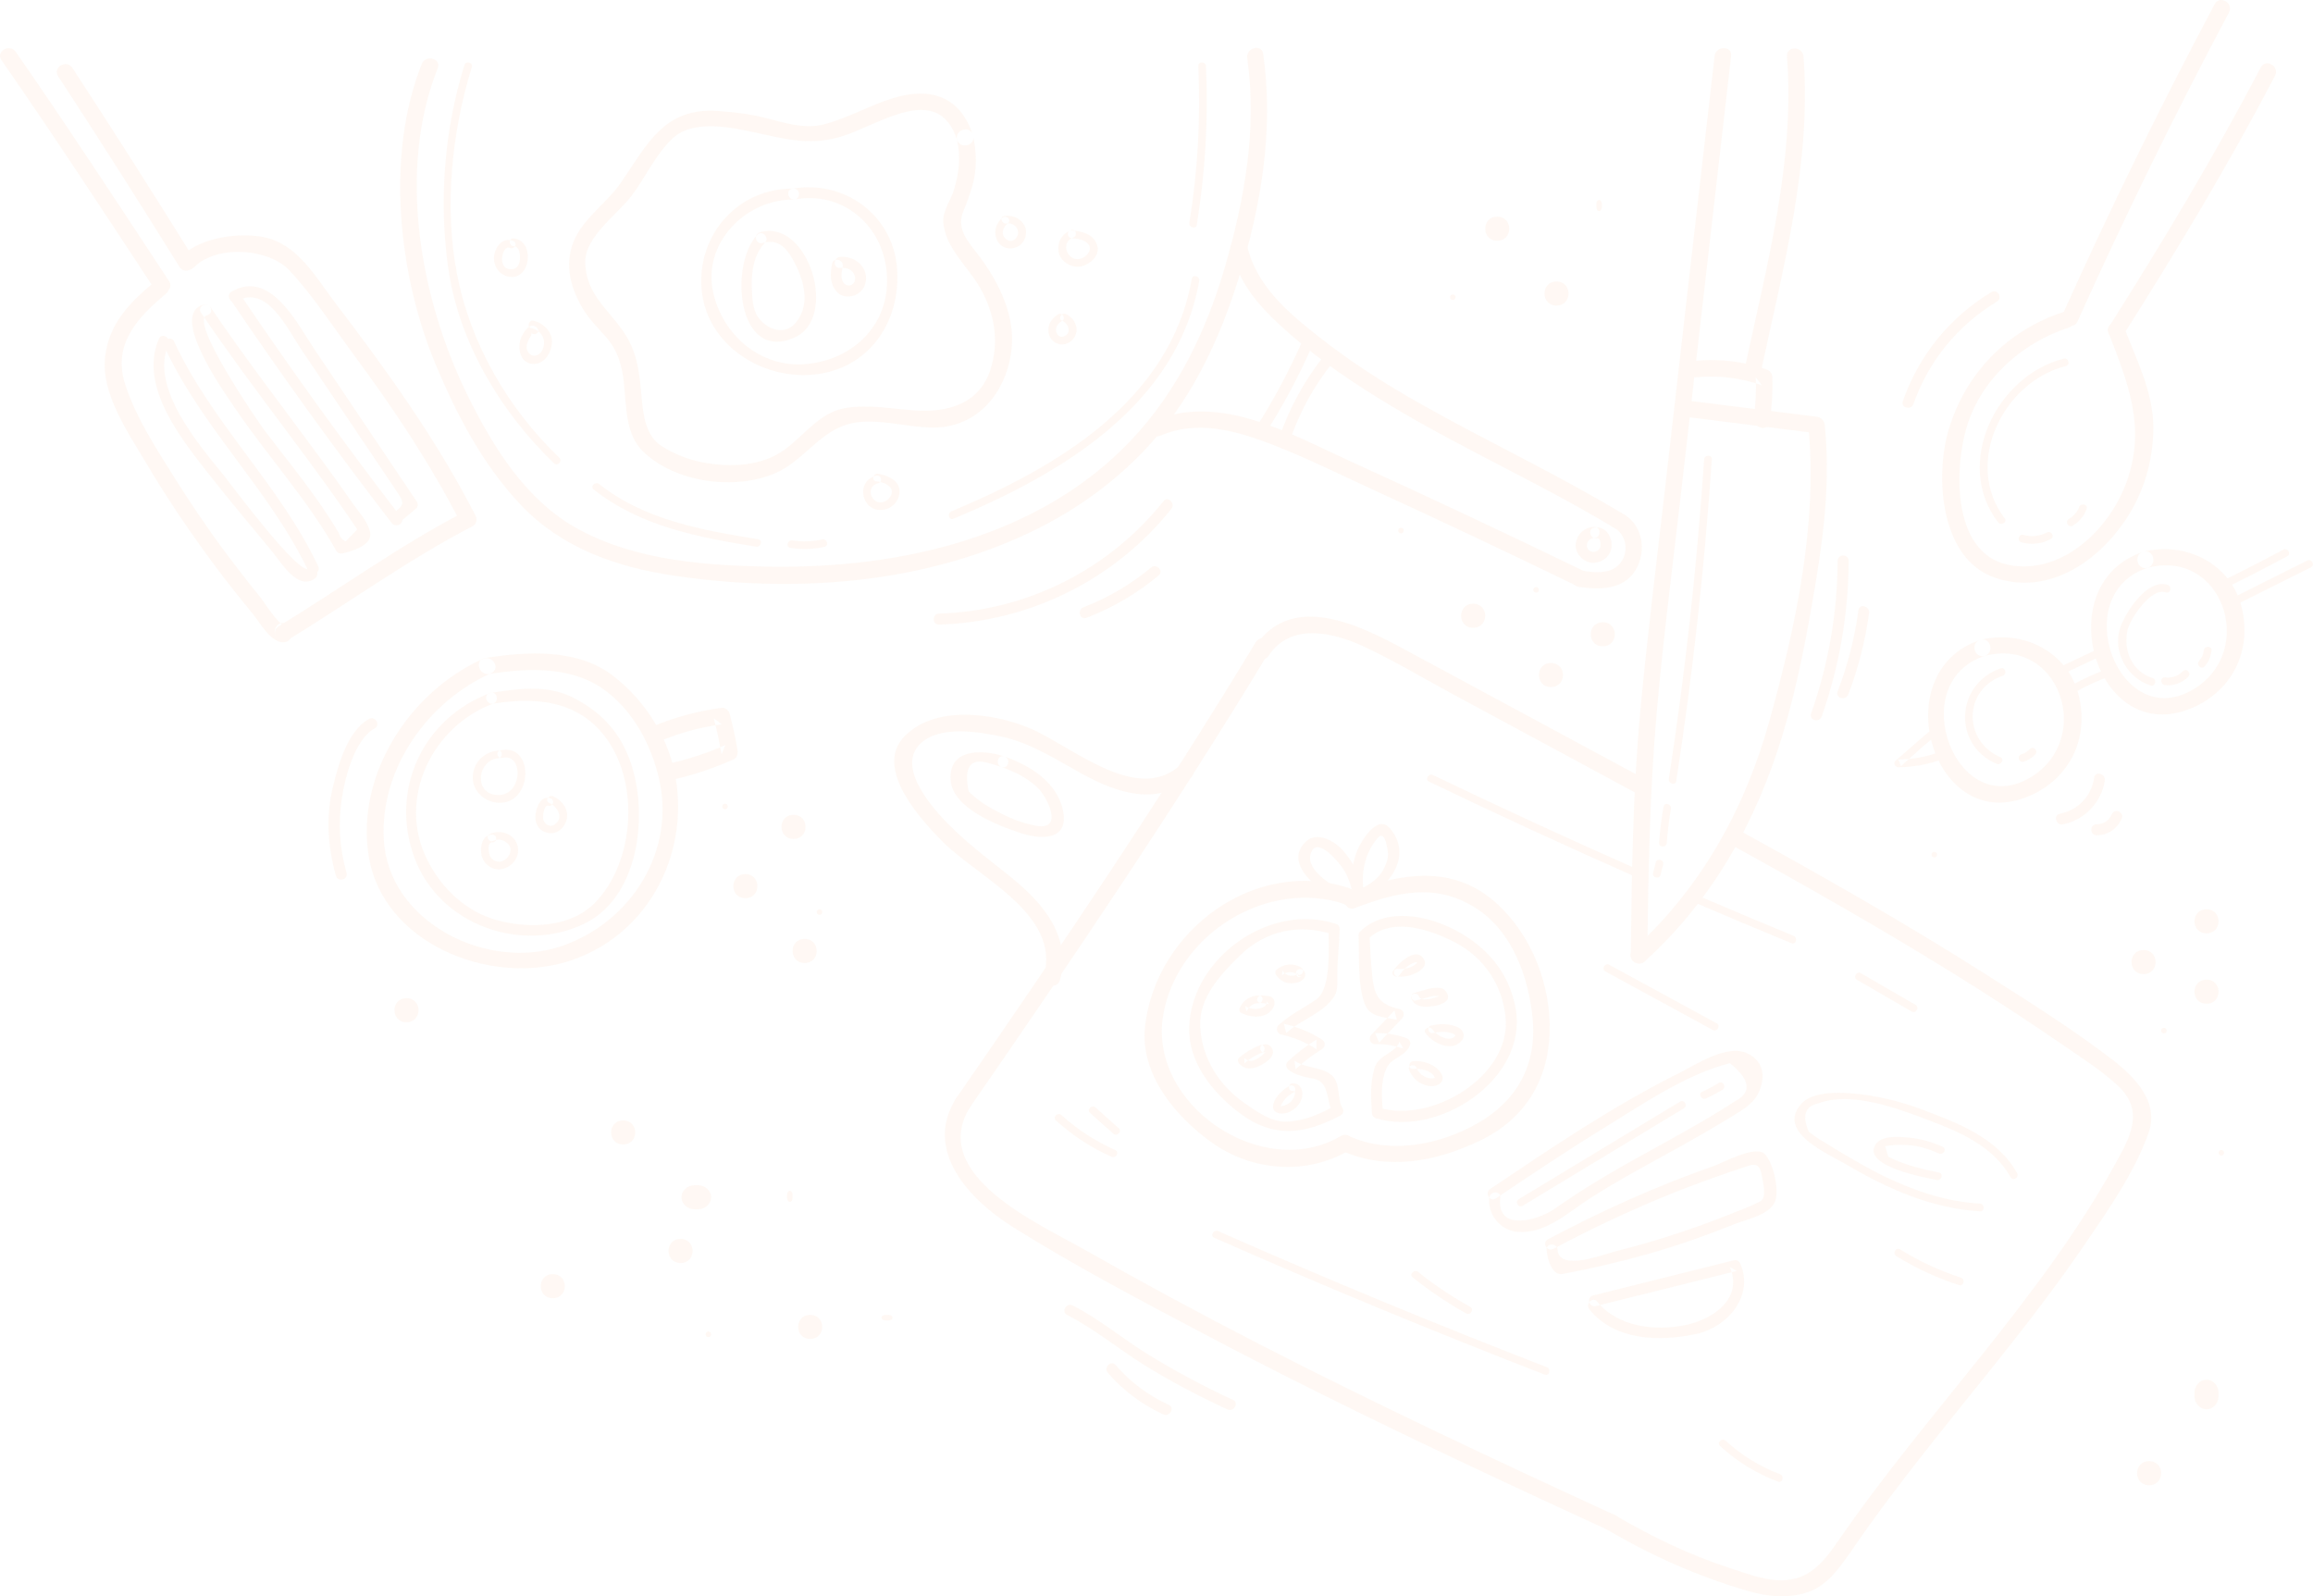 <svg xmlns="http://www.w3.org/2000/svg" width="1249" height="862" viewBox="0 0 1249 862"><g fill="#F97316" fill-rule="evenodd" opacity=".05"><path d="M837.5 371C846.167 371 846.167 358 837.5 358 828.833 358 828.833 371 837.5 371M865.5 349C874.167 349 874.167 336 865.5 336 856.833 336 856.833 349 865.5 349M795.5 339C804.167 339 804.167 326 795.5 326 786.833 326 786.833 339 795.5 339M1157.5 526C1166.167 526 1166.167 513 1157.5 513 1148.833 513 1148.833 526 1157.5 526M1191.5 504C1200.167 504 1200.167 491 1191.5 491 1182.833 491 1182.833 504 1191.5 504M1191.5 542C1200.167 542 1200.167 529 1191.5 529 1182.833 529 1182.833 542 1191.5 542M367.5 682C376.167 682 376.167 669 367.5 669 358.833 669 358.833 682 367.5 682M336.5 618C345.167 618 345.167 605 336.5 605 327.833 605 327.833 618 336.5 618M298.5 701C307.167 701 307.167 688 298.5 688 289.833 688 289.833 701 298.5 701M437.5 723C446.167 723 446.167 710 437.5 710 428.833 710 428.833 723 437.5 723M376.942 640 375.058 640C371.213 640 368 642.956 368 646.5 368 650.044 371.213 653 375.058 653L376.942 653C380.79 653 384 650.044 384 646.5 384 642.956 380.79 640 376.942 640M428.5 453C437.167 453 437.167 440 428.5 440 419.833 440 419.833 453 428.5 453M219.5 552C228.167 552 228.167 539 219.5 539 210.833 539 210.833 552 219.5 552M402.5 485C411.167 485 411.167 472 402.5 472 393.833 472 393.833 485 402.5 485M434.5 520C443.167 520 443.167 507 434.5 507 425.833 507 425.833 520 434.5 520M808.5 130C817.167 130 817.167 117 808.5 117 799.833 117 799.833 130 808.5 130M840.5 165C849.167 165 849.167 152 840.5 152 831.833 152 831.833 165 840.5 165M1160.5 802C1169.167 802 1169.167 789 1160.5 789 1151.833 789 1151.833 802 1160.5 802M1198 753.942 1198 752.058C1198 748.213 1195.044 745 1191.5 745 1187.956 745 1185 748.213 1185 752.058L1185 753.942C1185 757.79 1187.956 761 1191.5 761 1195.044 761 1198 757.79 1198 753.942M1199.5 624C1201.5 624 1201.5 621 1199.5 621 1197.5 621 1197.5 624 1199.5 624M1168.5 558C1170.5 558 1170.5 555 1168.5 555 1166.5 555 1166.5 558 1168.5 558M1044.5 463C1046.5 463 1046.5 460 1044.5 460 1042.5 460 1042.5 463 1044.5 463M479.649 710 478.351 710C475.216 710 475.216 713 478.351 713L479.649 713C482.784 713 482.784 710 479.649 710M428 646.649 428 645.351C428 642.216 425 642.216 425 645.351L425 646.649C425 649.784 428 649.784 428 646.649M382.5 722C384.5 722 384.5 719 382.5 719 380.5 719 380.5 722 382.5 722M756.5 288C758.5 288 758.5 285 756.5 285 754.5 285 754.5 288 756.5 288M829.5 320C831.5 320 831.5 317 829.5 317 827.5 317 827.5 320 829.5 320M865 111.649 865 110.351C865 107.216 862 107.216 862 110.351L862 111.649C862 114.784 865 114.784 865 111.649M784.5 162C786.5 162 786.5 159 784.5 159 782.5 159 782.5 162 784.5 162M391.5 437C393.5 437 393.5 434 391.5 434 389.5 434 389.5 437 391.5 437M442.5 494C444.5 494 444.5 491 442.5 491 440.5 491 440.5 494 442.5 494M678.027 346.862C627.193 430.943 572.149 512.313 516.272 593.105 512.988 597.853 520.732 602.308 523.982 597.608 579.859 516.818 634.903 435.448 685.737 351.367 688.723 346.427 681.001 341.945 678.027 346.862"/><path d="M516.272 593.105C498.308 621.407 523.796 648.055 546.699 662.427 580.483 683.627 616.118 702.331 651.369 720.944 722.229 758.362 794.813 792.409 867.613 825.851 872.806 828.238 877.347 820.546 872.121 818.145 807.354 788.394 742.833 758.096 679.436 725.51 647.735 709.218 616.38 692.259 585.393 674.648 561.424 661.028 500.66 634.35 523.982 597.61 527.077 592.734 519.346 588.262 516.272 593.105M933.61 455.506C974.436 477.948 1014.943 500.966 1054.556 525.493 1074.982 538.14 1095.092 551.288 1114.891 564.889 1124.578 571.544 1134.617 578.029 1143.325 585.949 1155.843 597.334 1152.583 609.226 1145.466 622.561 1104.297 699.683 1040.741 761.638 991.676 833.42 988.416 838.187 996.16 842.644 999.386 837.925 1026.115 798.821 1056.735 762.688 1086.062 725.555 1099.702 708.284 1112.932 690.699 1125.361 672.536 1138.232 653.732 1152.519 633.342 1160.213 611.766 1166.185 595.011 1152.619 581.413 1140.627 572.172 1119.57 555.951 1096.713 541.655 1074.32 527.373 1029.978 499.093 984.194 473.129 938.118 447.8 933.07 445.025 928.565 452.733 933.61 455.506M685.106 354.03C696.862 336.07 719.843 341.417 736.128 348.98 752.77 356.708 768.715 366.337 784.857 375.045 817.986 392.918 851.121 410.781 884.243 428.666 889.308 431.4 893.816 423.694 888.749 420.96 847.32 398.589 805.878 376.249 764.44 353.892 739.216 340.284 698.772 316.869 677.396 349.525 674.233 354.359 681.967 358.823 685.106 354.03M728.825 479.697C677.9 462.474 623.942 502.542 618.289 554.43 615.501 580.042 634.836 602.967 654.215 616.854 676.014 632.475 705.451 634.847 728.603 621.097 733.547 618.16 729.058 610.445 724.096 613.391 681.86 638.474 619.406 596.368 628.224 547.566 636.103 503.96 684.744 474.197 726.451 488.303 731.92 490.152 734.249 481.532 728.825 479.697"/><path d="M724.67,621.471 C749.325,632.305 775.496,627.252 799.084,615.98 C822.98,604.564 835.898,583.985 836.788,557.776 C837.667,531.995 827.097,504.81 807.878,487.553 C784.459,466.525 756.099,471.494 729.184,481.765 C723.86,483.795 726.167,492.427 731.556,490.371 C753.982,481.813 774.775,476.56 796.47,490.05 C816.648,502.594 825.547,527.823 827.623,550.317 C829.907,575.07 819.106,594.452 797.78,606.609 C777.542,618.141 751.06,623.382 729.177,613.765 C723.958,611.471 719.409,619.16 724.67,621.471"/><path d="M721.193 498.848C685.927 487.12 643.378 517.152 642.151 554.542 641.525 573.657 654.691 589.792 668.973 600.735 687.335 614.802 704.234 612.746 723.793 602.344 727.182 600.54 724.174 595.404 720.788 597.206 712.475 601.625 704.482 605.262 694.924 605.666 686.542 606.021 678.515 600.159 671.976 595.597 658.244 586.013 649.012 571.339 648.104 554.542 647.247 538.647 659.284 525.969 669.838 515.707 683.432 502.487 701.755 498.648 719.61 504.586 723.265 505.8 724.817 500.052 721.193 498.848M740.009 505.94C752.861 495.131 773.165 502.273 786.166 509.129 801.52 517.225 811.419 532.302 813.012 549.454 815.977 581.377 772.713 606.842 744.6 598.089 740.924 596.944 739.364 602.689 743.017 603.826 776.806 614.346 824.859 582.757 818.527 545.106 815.258 525.662 803.209 511.395 786 502.32 771.096 494.459 749.703 490.04 735.799 501.732 732.859 504.207 737.092 508.394 740.009 505.94"/><path d="M717.424 501.718C717.257 510.926 719.174 533.839 710.704 539.718 703.782 544.522 696.657 547.766 690.378 553.602 688.778 555.087 689.533 558.088 691.69 558.573 698.66 560.139 704.863 562.705 710.897 566.524L710.897 561.386C705.22 564.811 700.2 568.64 695.4 573.198 693.912 574.609 694.488 576.798 696.002 577.869 700.119 580.785 704.61 581.57 709.504 582.536 718.155 584.245 716.114 594.931 719.719 601.278 721.612 604.612 726.755 601.616 724.858 598.274 721.857 592.989 724.11 584.271 718.631 580.199 712.709 575.796 705.013 576.984 699.007 572.731 699.207 574.29 699.407 575.846 699.61 577.405 704.034 573.205 708.692 569.666 713.902 566.524 715.861 565.344 715.792 562.583 713.902 561.386 707.373 557.255 700.812 554.532 693.273 552.835 693.712 554.494 694.15 556.151 694.588 557.809 702.517 550.441 715.173 547.005 720.757 537.559 722.688 534.296 722.048 528.932 722.11 525.407 722.253 517.501 723.234 509.631 723.377 501.718 723.446 497.879 717.493 497.887 717.424 501.718M733.594 505.155C734.073 516.309 733.025 531.383 736.866 541.95 739.597 549.463 747.022 549.032 754.28 550.663 753.842 549.004 753.404 547.347 752.965 545.689 748.808 550.053 744.65 554.416 740.493 558.78 738.754 560.606 739.928 563.926 742.598 563.859 747.922 563.728 752.72 564.487 757.752 566.229 757.059 565.008 756.366 563.788 755.673 562.569 753.446 568.811 744.495 569.397 742.245 576.694 739.79 584.649 740.259 592.746 740.831 600.956 741.095 604.762 747.05 604.788 746.784 600.956 746.219 592.848 745.226 584.147 748.839 576.565 751.57 570.83 759.09 570.663 761.414 564.149 761.985 562.55 760.778 560.989 759.335 560.491 753.608 558.511 748.655 557.759 742.598 557.909 743.3 559.601 744 561.293 744.703 562.988 748.86 558.623 753.018 554.261 757.175 549.896 758.652 548.347 758.118 545.432 755.863 544.925 745.322 542.559 742.229 538.28 741.093 527.697 740.288 520.207 739.869 512.68 739.547 505.155 739.383 501.333 733.43 501.316 733.594 505.155M736.537 482.872C735.073 473.952 731.223 466.144 725.293 459.352 720.969 454.399 711.487 448.673 705.391 454.249 690.568 467.81 717.921 484.728 728.046 489.333 731.513 490.909 734.542 485.782 731.051 484.195 723.767 480.882 703.489 470.632 708.104 460.089 711.852 451.534 723.579 466.52 725.239 469.064 728.272 473.709 729.906 479.028 730.796 484.455 731.418 488.234 737.154 486.625 736.537 482.872"/><path d="M736.673 482.824C734.549 472.165 736.816 460.615 744.119 452.31 748.343 447.505 749.52 460.932 749.52 460.882 749.613 463.964 748.365 466.951 746.967 469.602 744.014 475.213 737.807 478.807 732.163 481.125 728.665 482.565 730.196 488.322 733.747 486.863 748.834 480.661 763.867 462.819 750.487 447.212 744.486 440.213 736.966 451.531 734.613 455.779 729.796 464.478 729.022 474.818 730.932 484.407 731.682 488.167 737.421 486.57 736.673 482.824M804.197 646.748C803.173 655.758 810.195 664.506 819.618 665.211 834.579 666.327 846.542 654.832 858.324 647.255 874.021 637.162 890.573 628.418 906.877 619.365 915.668 614.484 924.374 609.46 932.956 604.217 938.371 600.909 946.281 596.754 949.279 590.735 953.46 582.348 952.874 573.386 943.762 568.892 932.751 563.464 915.944 574.83 906.751 579.411 871.004 597.227 837.791 619.774 804.709 642.014 801.542 644.142 804.518 649.299 807.714 647.15 827.368 633.939 847.054 620.783 867.239 608.386 887.544 595.918 910.827 579.947 934.125 574.123 945.181 583.053 946.095 589.899 936.873 594.659 934.594 596.18 932.287 597.653 929.951 599.079 925.081 602.125 920.104 605 915.132 607.875 903.938 614.343 892.542 620.464 881.257 626.776 871.233 632.383 861.36 638.233 851.7 644.444 847.187 647.347 842.82 650.47 838.358 653.447 830.797 658.492 808 665.672 810.15 646.748 810.583 642.938 804.626 642.98 804.197 646.748M835.148 674.892C835.412 678.952 837.779 689.038 843.768 687.924 859.679 684.961 875.388 681.267 890.954 676.834 906.503 672.405 921.747 666.964 936.754 660.967 943.583 658.237 957.258 655.698 958.954 647.333 960.294 640.709 957.613 627.98 952.896 623.113 948.081 618.151 930.198 627.942 925.298 629.657 894.487 640.436 864.625 653.882 835.836 669.23 832.448 671.036 835.455 676.172 838.841 674.368 858.112 664.092 877.819 654.758 898.002 646.409 907.524 642.471 917.18 638.863 926.881 635.393 931.039 633.905 935.227 632.506 939.416 631.107 945.616 629.034 949.95 626.347 951.279 634.61 951.765 637.623 954.308 646.685 950.677 648.606 944.457 651.895 937.611 654.256 931.077 656.866 921.526 660.684 911.799 664.051 902.019 667.236 892.237 670.422 882.312 673.15 872.347 675.689 866.13 677.274 841.872 686.789 841.101 674.892 840.853 671.084 834.898 671.06 835.148 674.892M861.793 705.272C887.127 698.941 912.461 692.608 937.794 686.275 936.573 685.583 935.354 684.89 934.132 684.198 941.268 701.188 925.279 712.221 910.61 715.391 894.006 718.98 873.666 716.645 862.491 702.88 860.069 699.9 855.886 704.136 858.281 707.087 872.049 724.044 896.178 724.589 916.013 720.303 932.815 716.671 947.155 699.955 939.873 682.618 939.232 681.094 937.942 680.107 936.211 680.54 910.877 686.87 885.544 693.203 860.21 699.534 856.488 700.464 858.067 706.202 861.793 705.272M702.698 522.523C698.419 519.803 693.026 520.383 689.259 523.687 688.559 524.298 688.485 525.441 688.932 526.209 691.218 530.136 695.821 531.728 700.153 530.674 701.729 530.288 704.441 528.88 704.76 527.071 705.141 524.905 703.615 522.563 701.169 523.487 698.681 524.424 699.757 528.451 702.277 527.502 702.42 527.449 702.562 527.395 702.705 527.34 702.172 527.271 701.636 527.199 701.1 527.13 701.081 527.111 701.06 527.09 701.039 527.068 700.969 526.535 700.898 526 700.829 525.464 700.586 526.852 697.767 526.892 696.771 526.84 694.993 526.747 693.397 525.598 692.53 524.108 692.421 524.948 692.314 525.79 692.204 526.631 694.602 524.529 697.955 524.441 700.596 526.119 702.87 527.566 704.958 523.96 702.698 522.523M679.724 537.509C675.291 537.604 671.357 540.015 669.511 544.094 669.061 545.086 669.178 546.376 670.259 546.943 674.726 549.28 681.21 550.103 685.394 546.655 687.097 545.253 688.497 543.271 688.175 540.96 687.689 537.452 684.344 537.878 681.489 537.48 678.862 537.114 677.729 541.126 680.382 541.495 682.001 541.721 683.622 541.947 685.242 542.171 684.756 541.688 684.27 541.203 683.787 540.717 684.856 543.302 681.051 544.475 679.162 544.72 676.795 545.029 674.448 544.437 672.362 543.347 672.612 544.296 672.862 545.246 673.109 546.196 674.36 543.432 676.641 541.74 679.724 541.674 682.408 541.617 682.413 537.452 679.724 537.509M680.367 564.416C676.16 566.037 672.431 568.266 669.033 571.229 668.116 572.027 668.352 573.345 669.033 574.173 673.226 579.276 679.958 576.363 684.22 573.05 686.194 571.517 688.23 569.145 687.085 566.489 686.104 564.216 683.677 563.171 681.479 564.413 679.141 565.732 681.239 569.33 683.582 568.009 682.732 568.488 681.717 569.763 680.896 570.363 680.091 570.949 679.248 571.453 678.384 571.941 676.231 573.148 673.617 573.224 671.978 571.229L671.978 574.173C674.81 571.705 677.967 569.782 681.475 568.431 683.956 567.476 682.879 563.45 680.367 564.416M696.352 586.323C692.788 588.303 688.861 591.791 687.685 595.863 686.38 600.388 690.195 601.832 693.966 601.161 697.836 600.471 701.562 597.184 702.827 593.493 704.117 589.719 702.746 584.852 698.033 584.945 695.35 584.997 695.345 589.162 698.033 589.109 700.855 589.055 698.21 593.584 697.443 594.485 696.25 595.885 694.609 596.696 692.859 597.144 692.571 597.187 692.28 597.227 691.992 597.268 691.245 597.417 691.159 597.291 691.74 596.892 692.142 595.94 692.757 595.066 693.347 594.224 694.635 592.386 696.519 590.994 698.455 589.919 700.805 588.614 698.703 585.016 696.352 586.323M755.839 526.407C756.844 524.862 758.006 523.563 759.38 522.34 760.097 521.702 760.916 521.202 761.731 520.705 762.319 520.348 762.938 520.053 763.588 519.822 764.886 519.346 765.369 519.458 765.038 520.155 762.283 522.673 758.356 523.501 754.747 523.175 752.068 522.932 752.091 527.099 754.747 527.34 758.352 527.666 761.766 526.883 764.967 525.226 767.462 523.937 770.62 521.511 769.069 518.356 765.169 510.405 754.904 520.214 752.241 524.305 750.77 526.564 754.38 528.649 755.839 526.407M764.674 540.208C766.553 539.72 768.429 539.232 770.308 538.744 771.434 538.451 772.563 538.156 773.689 537.864 774.901 537.549 776.696 538.135 777.654 537.621 775.611 538.718 767.305 541.45 766.107 537.93 765.248 535.4 761.221 536.486 762.09 539.037 763.074 541.928 765.686 543.385 768.677 543.563 772.329 543.782 778.359 543.142 781.118 540.384 783.292 538.211 780.654 533.956 778.087 533.525 773.329 532.728 768.138 535.003 763.566 536.193 760.966 536.866 762.071 540.884 764.674 540.208M773.884 557.824C775.973 557.3 777.954 557.112 780.097 557.191 781.309 557.233 788.088 558.288 784.959 560.18 781.175 562.469 775.499 558.697 773.375 555.774 771.815 553.623 768.198 555.698 769.777 557.876 773.749 563.345 784.042 568.447 789.41 561.807 791.603 559.09 789.884 555.753 786.969 554.563 782.428 552.707 777.494 552.624 772.777 553.809 770.172 554.461 771.277 558.478 773.884 557.824M760.921 577.729C762.321 581.225 764.745 583.876 768.215 585.416 771.243 586.76 775.506 587.248 778.004 584.676 780.597 582.005 777.682 578.133 775.43 576.496 771.81 573.862 767.486 572.645 763.024 573.01 760.364 573.224 760.342 577.391 763.024 577.174 766.662 576.877 773.07 577.86 774.732 581.798 775.032 582.512 772.113 582.255 772.048 582.248 770.939 582.098 769.903 581.66 768.922 581.144 767.112 580.19 765.693 578.502 764.938 576.622 763.955 574.159 759.923 575.232 760.921 577.729"/><path d="M822.22 651.111C851.249 633.558 880.281 616.004 909.31 598.453 911.606 597.063 909.513 593.462 907.208 594.857 878.178 612.408 849.147 629.962 820.118 647.515 817.822 648.903 819.915 652.506 822.22 651.111M928.072 584.792C925.2 586.57 922.226 588.15 919.147 589.538 916.699 590.64 918.821 594.228 921.25 593.134 924.331 591.749 927.303 590.166 930.174 588.388 932.453 586.977 930.363 583.374 928.072 584.792M912.458 486.223C930.708 494.062 949.012 501.763 967.376 509.327 969.862 510.35 970.931 506.321 968.483 505.312 950.453 497.884 932.479 490.323 914.561 482.627 912.12 481.577 909.996 485.166 912.458 486.223M771.703 422.104C808.676 439.87 845.93 457.036 883.46 473.595 885.894 474.671 888.015 471.082 885.563 469.999 848.032 453.44 810.779 436.274 773.806 418.508 771.396 417.349 769.281 420.94 771.703 422.104M1002.77 529.101C1012.604 534.805 1022.439 540.508 1032.273 546.212 1034.602 547.564 1036.697 543.963 1034.376 542.616 1024.541 536.912 1014.707 531.209 1004.873 525.505 1002.544 524.153 1000.448 527.754 1002.77 529.101M1089.239 633.51C1078.645 614.46 1057.435 606.471 1038.033 599.169 1025.672 594.521 1012.931 591.454 999.772 590.373 991.974 589.731 978.244 589.483 972.419 596.311 959.458 611.494 986.909 622.865 996.884 628.746 1019.2 641.904 1042.998 652.537 1069.165 654.094 1071.851 654.253 1071.837 650.089 1069.165 649.929 1050.532 648.82 1033.521 642.975 1016.831 634.862 1009.523 631.309 1002.477 627.209 995.481 623.084 991.988 621.026 988.54 618.891 985.087 616.768 982.177 615.071 979.391 613.191 976.729 611.128 973.007 602.413 974.71 597.306 981.832 595.809 999.744 589.14 1024.177 598.391 1040.993 604.717 1058.069 611.14 1076.373 618.948 1085.641 635.612 1086.946 637.961 1090.546 635.859 1089.239 633.51"/><path d="M1049.073 619.267C1042.341 616.195 1035.483 614.491 1028.101 614.055 1022.958 613.751 1015 613.441 1012.328 618.786 1006.668 630.108 1040.662 636.134 1045.884 637.15 1048.511 637.659 1049.63 633.647 1046.994 633.133 1037.745 631.334 1028.106 628.944 1019.679 624.61 1019.11 622.73 1018.538 620.85 1017.967 618.97 1019.798 618.589 1021.646 618.356 1023.51 618.265 1025.801 618.082 1028.104 618.22 1030.392 618.356 1036.133 618.694 1041.777 620.493 1046.97 622.863 1049.394 623.97 1051.513 620.381 1049.073 619.267M1023.96 678.26C1034.612 684.848 1045.887 690.052 1057.795 693.922 1060.357 694.757 1061.445 690.735 1058.902 689.907 1047.327 686.145 1036.409 681.064 1026.063 674.664 1023.772 673.246 1021.682 676.851 1023.96 678.26M655.693 668.382C714.602 694.373 774.094 719.009 834.133 742.27 836.645 743.244 837.719 739.215 835.241 738.255 775.537 715.123 716.376 690.632 657.796 664.786 655.362 663.713 653.238 667.3 655.693 668.382M762.852 689.77C771.948 697.076 781.561 703.583 791.76 709.254 794.113 710.56 796.213 706.962 793.865 705.658 783.981 700.163 774.615 693.906 765.798 686.824 763.726 685.16 760.757 688.087 762.852 689.77M570.203 605.05C579.145 613.144 589.124 619.705 600.145 624.622 602.576 625.707 604.697 622.121 602.247 621.026 591.551 616.252 581.838 609.971 573.151 602.103 571.163 600.307 568.208 603.243 570.203 605.05M588.634 600.971C592.813 604.702 596.992 608.432 601.171 612.163 603.169 613.946 606.126 611.011 604.119 609.217 599.94 605.488 595.758 601.756 591.579 598.027 589.584 596.242 586.627 599.179 588.634 600.971M866.894 524.584C886.222 535.112 905.55 545.641 924.881 556.17 927.241 557.457 929.343 553.859 926.984 552.574 907.655 542.045 888.325 531.516 868.997 520.988 866.637 519.703 864.534 523.299 866.894 524.584M928.853 780.865C938.018 789.263 948.453 795.656 960.08 800.059 962.599 801.013 963.676 796.986 961.187 796.044 950.246 791.898 940.425 785.822 931.798 777.921 929.822 776.11 926.869 779.047 928.853 780.865M925.862 30.251C916.871 108.09 908.029 185.945 899.102 263.793 894.518 303.782 889.468 343.745 885.763 383.826 881.705 427.742 881.119 471.853 880.6 515.924 880.533 521.68 889.463 521.673 889.53 515.924 890.049 471.832 890.801 427.773 894.692 383.826 898.242 343.737 903.445 303.772 908.032 263.793 916.961 185.947 925.8 108.09 934.792 30.251 935.451 24.54 926.514 24.604 925.862 30.251"/><path d="M888.222,519.077 C924.955,485.706 948.498,443.461 962.73,396.283 C970.976,368.938 976.122,340.717 980.775,312.58 C985.354,284.883 988.195,257.534 985.361,229.473 C984.79,223.804 975.853,223.747 976.432,229.473 C981.775,282.399 969.569,338.728 955.372,389.586 C942.142,436.99 918.54,479.488 881.907,512.765 C877.638,516.645 883.972,522.937 888.222,519.077"/><path d="M910.708 225.153C934.103 228.08 957.501 231.008 980.896 233.935 986.602 234.649 986.533 225.715 980.896 225.01 957.501 222.083 934.103 219.156 910.708 216.229 905.005 215.515 905.074 224.449 910.708 225.153M920.214 248.057C916.33 305.831 909.982 363.383 901.152 420.61 900.748 423.237 904.762 424.365 905.172 421.719 914.056 364.123 920.471 306.202 924.381 248.057 924.562 245.375 920.392 245.392 920.214 248.057M898.29 435.617C897.152 442.081 896.354 448.58 895.907 455.127 895.723 457.809 899.893 457.793 900.074 455.127 900.495 448.949 901.236 442.823 902.307 436.724 902.772 434.099 898.754 432.976 898.29 435.617M894.097 465.73C893.613 467.593 893.13 469.457 892.649 471.318 891.973 473.921 895.992 475.023 896.666 472.427 897.15 470.563 897.633 468.7 898.114 466.836 898.79 464.235 894.771 463.131 894.097 465.73M1114.553 168.372C1084.06 178.26 1061.31 201.462 1052.218 232.2 1044.789 257.32 1047.589 301.797 1077.259 311.959 1107.814 322.423 1136.482 300.838 1151.143 275.319 1158.922 261.779 1162.896 245.756 1162.77 230.215 1162.62 211.745 1153.691 194.094 1147.173 177.251 1145.121 171.942 1136.484 174.248 1138.563 179.624 1149.033 206.685 1158.644 229.949 1148.812 258.926 1140.251 284.157 1115.444 309.37 1086.85 305.436 1054.066 300.926 1055.057 254.088 1061.969 230.715 1069.627 204.822 1091.746 185.145 1116.927 176.977 1122.38 175.209 1120.047 166.589 1114.553 168.372"/><path d="M1121.814 173.627C1147.235 117.105 1174.514 61.451 1203.622 6.736 1206.325 1.657 1198.617-2.853 1195.912 2.231 1166.804 56.949 1139.525 112.6 1114.103 169.122 1111.762 174.326 1119.456 178.869 1121.814 173.627M1146.723 180.688C1175.562 135.063 1203.484 88.784 1228.496 40.937 1231.158 35.842 1223.453 31.329 1220.786 36.432 1195.774 84.279 1167.852 130.558 1139.013 176.183 1135.927 181.064 1143.656 185.538 1146.723 180.688M1114.408 193.663C1077.952 202.882 1054.783 250.432 1078.919 281.999 1080.526 284.103 1084.148 282.032 1082.517 279.897 1060.012 250.463 1081.462 206.29 1115.515 197.678 1118.12 197.021 1117.015 193.004 1114.408 193.663M1091.546 292.851C1096.949 294.35 1102.428 293.717 1107.376 291.099 1109.753 289.841 1107.645 286.247 1105.274 287.503 1101.302 289.605 1096.975 290.036 1092.653 288.836 1090.06 288.115 1088.96 292.132 1091.546 292.851M1119.223 283.848C1122.766 281.811 1125.316 278.691 1126.762 274.888 1127.717 272.372 1123.688 271.294 1122.742 273.779 1121.687 276.556 1119.678 278.781 1117.12 280.252 1114.791 281.59 1116.889 285.19 1119.223 283.848M227.754 34.526C207.976 84.101 215.201 149.395 235.618 197.716 247.048 224.768 260.85 251.118 281.18 272.603 303.092 295.759 332.529 306.152 363.417 310.771 429.641 320.674 500.903 315.443 561.291 284.983 587.693 271.663 612.139 252.446 630.155 228.923 650.657 202.159 663.227 171.006 672.269 138.762 682.284 103.047 687.375 65.98 682.103 29.064 681.291 23.385 672.69 25.808 673.493 31.436 678.943 69.591 672.055 107.718 661.377 144.366 651.319 178.893 635.608 211.502 610.708 237.781 561.036 290.2 486.111 306.954 416.402 305.971 381.293 305.474 343.232 302.744 311.917 285.528 283.704 270.016 265.831 240.713 252.113 212.671 226.85 161.035 214.451 91.828 236.364 36.898 238.5 31.548 229.858 29.247 227.754 34.526"/><path d="M428.567,101.826 C399.012,101.507 376.807,126.001 378.786,155.318 C380.743,184.284 408.236,203.337 435.525,202.516 C467.826,201.545 486.942,174.719 484.349,144.295 C481.923,115.796 455.499,96.911 427.777,101.933 C424.002,102.616 425.605,108.349 429.358,107.669 C452.863,103.413 473.546,118.849 478.044,141.767 C483.737,170.785 464.059,193.82 435.525,196.566 C411.003,198.927 390.239,181.073 385.122,157.905 C379.21,131.148 402.886,107.5 428.567,107.776 C432.408,107.816 432.403,101.866 428.567,101.826"/><path d="M525.377 73.082C518.541 51.996 502.553 46.777 482.294 52.972 469.426 56.906 457.804 63.862 444.7 67.196 433.956 69.931 422.912 66.042 412.556 63.479 404.4 61.459 395.997 60.497 387.632 59.926 358.562 57.943 349.711 77.689 335.234 98.701 327.749 109.565 314.686 118.04 309.702 130.527 304.728 142.998 308.035 155.247 314.581 166.458 317.913 172.163 322.842 176.997 327.176 181.913 334.024 189.684 336.098 198.325 337.062 208.373 338.177 219.975 337.981 234.599 346.947 243.509 364.187 260.639 397.107 265.083 419.057 255.332 433.13 249.08 441.635 234.727 455.991 229.673 470.907 224.423 489.293 231.115 504.687 230.874 529.93 230.482 545.163 209.018 546.458 185.509 547.427 167.939 537.936 150.014 527.47 136.603 522.041 129.644 516.355 123.059 520.322 113.773 522.175 109.437 523.687 105.086 525.003 100.562 527.632 91.523 527.458 82.171 525.377 73.082 524.094 67.472 515.483 69.852 516.767 75.455 518.908 84.8 517.838 93.218 515.19 102.316 513.667 107.557 508.904 114.104 509.345 119.87 510.402 133.773 522.358 143.562 529.071 155.142 537.078 168.955 539.786 184.738 534.697 199.967 528.556 218.344 511.266 222.866 493.895 221.626 481.382 220.734 469.505 218.335 456.953 220.253 442.778 222.421 434.601 234.813 423.817 242.707 411.244 251.91 394.218 252.481 379.512 249.694 371.74 248.224 364.275 245.208 357.572 241.067 348.778 235.634 347.418 224.577 346.551 215.348 345.463 203.761 344.799 193.054 338.927 182.734 330.574 168.051 316.203 160.223 316.046 141.41 315.932 127.724 333.698 115.579 341.225 105.508 348.778 95.4 353.897 83.582 363.134 74.788 374.585 63.886 396.609 69.107 410.182 72.085 426.443 75.65 439.13 78.675 455.451 73.379 475.415 66.904 506.659 44.281 516.767 75.455 518.534 80.904 527.158 78.572 525.377 73.082M578.473 124.24C573.449 126.072 570.868 130.594 571.613 135.844 572.358 141.113 578.449 144.811 583.452 143.907 588.279 143.033 594.118 138.217 592.522 132.65 590.701 126.301 584.433 124.951 578.619 124.423 575.942 124.18 575.966 128.345 578.619 128.588 581.695 128.866 584.793 129.173 587.179 131.329 590.396 134.233 587.234 138.224 584.214 139.449 576.911 142.417 571.839 131.079 579.581 128.254 582.083 127.343 581.002 123.316 578.473 124.24M541.348 117.535C537.562 120.694 536.293 125.667 538.622 130.08 540.776 134.166 545.751 135.142 549.611 133.131 553.364 131.179 555.152 126.12 553.433 122.295 551.478 117.952 546.875 115.931 542.305 116.626 539.657 117.029 540.786 121.043 543.415 120.644 548.315 119.896 551.985 125.28 548.232 129.016 546.275 130.967 543.586 130.013 542.22 127.978 540.45 125.346 542.198 122.231 544.294 120.479 546.36 118.756 543.396 115.827 541.348 117.535M571.346 169.743C568.015 171.782 565.646 175.247 566.158 179.276 566.66 183.239 569.982 186.309 574.04 185.976 577.595 185.681 580.588 182.851 581.226 179.393 581.983 175.312 579.276 171.242 575.64 169.595 573.211 168.496 571.092 172.084 573.537 173.191 577.273 174.886 578.911 180.345 574.056 181.775 572.011 182.38 570.472 180.44 570.239 178.61 569.951 176.337 571.658 174.436 573.449 173.339 575.737 171.939 573.644 168.336 571.346 169.743M473.184 256.872C461.628 259.671 465.19 276.658 476.66 275.321 481.811 274.721 485.78 270.309 485.737 265.147 485.69 259.188 478.951 256.625 474.139 255.835 471.512 255.401 470.386 259.414 473.031 259.849 475.774 260.302 478.415 260.875 480.446 262.9 483.244 265.692 480.537 269.638 477.632 270.832 470.793 273.645 466.576 262.755 474.291 260.887 476.903 260.256 475.796 256.239 473.184 256.872M277.332 130.244C272.017 127.636 267.643 132.833 266.886 137.745 266.072 143.021 269.067 148.105 274.339 149.328 286.712 152.198 289.183 129.773 277.289 128.726 274.613 128.49 274.634 132.657 277.289 132.89 280.768 133.197 280.861 137.579 280.718 140.175 280.571 142.886 279.216 145.173 276.351 145.359 267.865 145.911 271.344 131.934 275.23 133.84 277.632 135.02 279.744 131.427 277.332 130.244M290.338 177.487C286.778 172.744 282.323 179.622 281.185 182.856 279.421 187.868 280.742 195.883 287.355 196.469 293.622 197.023 297.396 191.145 298.025 185.612 298.711 179.581 293.577 174.379 288.05 173.189 285.431 172.625 284.316 176.64 286.943 177.206 292.446 178.391 295.358 183.655 292.927 188.877 290.984 193.058 285.945 193.244 284.526 188.62 284.007 186.933 284.816 184.852 285.493 183.348 285.897 182.451 287.583 180.712 286.74 179.588 288.331 181.711 291.953 179.638 290.338 177.487"/><path d="M250.763 35.159C239.845 70.264 236.823 109.187 242.162 145.539 247.993 185.267 270.489 222.607 299.099 250.116 301.035 251.977 303.985 249.035 302.047 247.172 274.232 220.427 254.018 185.757 246.727 147.684 239.833 111.683 243.96 71.059 254.78 36.265 255.58 33.695 251.558 32.603 250.763 35.159M320.582 264.319C345.837 284.326 377.247 290.181 408.301 295.2 410.93 295.626 412.056 291.614 409.41 291.185 379.248 286.309 348.111 280.852 323.528 261.375 321.446 259.726 318.477 262.65 320.582 264.319M426.781 295.826C432.956 296.797 439.023 296.647 445.128 295.302 447.752 294.724 446.64 290.709 444.021 291.285 438.68 292.463 433.296 292.661 427.888 291.811 425.262 291.397 424.133 295.409 426.781 295.826M514.862 280.128C572.951 255.815 635.603 219.132 647.566 151.677 648.033 149.052 644.018 147.929 643.549 150.57 631.848 216.552 570.587 252.327 513.755 276.113 511.314 277.134 512.383 281.166 514.862 280.128M647.059 35.713C648.362 64.064 646.783 92.249 642.24 120.27 641.813 122.895 645.828 124.023 646.257 121.377 650.859 92.997 652.545 64.438 651.226 35.713 651.102 33.038 646.935 33.026 647.059 35.713M408.879 126.812C393.716 142.967 397.878 195.888 428.898 182.342 453.267 171.704 436.342 117.635 410.306 125.465 406.639 126.569 408.203 132.312 411.887 131.203 421.859 128.204 426.669 136.805 430.122 144.019 434.768 153.724 437.054 165.44 429.627 174.326 423.695 181.423 414.318 177.958 409.634 171.604 406.339 167.134 406.167 160.88 405.986 155.604 405.686 146.855 406.889 137.624 413.089 131.02 415.711 128.226 411.511 124.009 408.879 126.812M449.312 142.393C448.274 147.81 447.991 152.927 451.677 157.391 454.713 161.068 460.475 160.813 463.971 158.079 467.774 155.104 468.75 149.573 466.485 145.323 463.961 140.58 458.849 138.297 453.594 138.714 449.793 139.016 449.765 144.968 453.594 144.664 455.78 144.49 457.918 144.745 459.701 146.144 461.582 147.615 462.552 150.787 460.966 152.808 459.332 154.89 456.701 154.488 455.353 152.432 453.775 150.023 454.553 146.579 455.053 143.976 455.77 140.228 450.034 138.628 449.312 142.393M1069.341 345.584C1017.486 362.596 1043.67 452.302 1095.873 429.801 1117.951 420.284 1128.293 398.201 1122.392 375.068 1116.396 351.553 1091.691 339.751 1069.341 345.584 1063.774 347.038 1066.139 355.646 1071.715 354.19 1112.036 343.666 1130.555 398.301 1097.282 419.265 1056.402 445.027 1027.749 368.614 1071.715 354.19 1077.161 352.403 1074.828 343.785 1069.341 345.584M1157.324 298.001C1105.469 315.012 1131.653 404.719 1183.856 382.218 1205.934 372.701 1216.276 350.618 1210.375 327.485 1204.379 303.97 1179.674 292.168 1157.324 298.001 1151.757 299.455 1154.122 308.063 1159.698 306.607 1200.019 296.083 1218.536 350.718 1185.265 371.682 1144.385 397.444 1115.732 321.031 1159.698 306.607 1165.144 304.819 1162.811 296.202 1157.324 298.001"/><path d="M1048.258 394.964C1045.31 392.215 1042.189 394.564 1039.679 396.747 1034.312 401.418 1028.944 406.088 1023.575 410.759 1022.177 411.976 1023.315 414.332 1025.049 414.313 1033.476 414.225 1041.619 412.713 1049.501 409.712 1051.985 408.765 1050.909 404.738 1048.394 405.695 1040.85 408.57 1033.126 410.064 1025.049 410.148 1025.539 411.333 1026.03 412.518 1026.523 413.703 1028.197 412.247 1044.498 397.149 1045.31 397.908 1047.272 399.738 1050.227 396.799 1048.258 394.964M1115.332 363.314C1121.43 360.432 1127.528 357.55 1133.627 354.668 1136.053 353.521 1133.936 349.93 1131.522 351.072 1125.423 353.954 1119.328 356.836 1113.229 359.718 1110.8 360.865 1112.917 364.457 1115.332 363.314M1120.882 373.622C1126.824 370.225 1132.996 367.408 1139.465 365.168 1141.987 364.297 1140.904 360.273 1138.356 361.153 1131.555 363.507 1125.028 366.453 1118.78 370.026 1116.449 371.358 1118.547 374.957 1120.882 373.622M1201.269 317.737C1212.628 312.147 1223.891 306.371 1235.059 300.41 1237.43 299.143 1235.325 295.55 1232.956 296.814 1221.788 302.775 1210.525 308.551 1199.167 314.141 1196.755 315.327 1198.869 318.92 1201.269 317.737M1208.275 326.181C1221.498 319.556 1234.718 312.932 1247.941 306.307 1250.344 305.103 1248.232 301.511 1245.838 302.711 1232.616 309.336 1219.393 315.96 1206.172 322.585 1203.77 323.789 1205.879 327.381 1208.275 326.181M1080.338 360.889C1056.085 369.29 1054.152 402.104 1078.061 412.435 1080.502 413.489 1082.626 409.903 1080.164 408.839 1059.89 400.079 1060.198 372.267 1081.445 364.904 1083.969 364.031 1082.883 360.006 1080.338 360.889M1092.668 411.307C1095.12 410.593 1097.311 409.272 1099.047 407.394 1100.868 405.426 1097.928 402.473 1096.101 404.45 1094.837 405.814 1093.351 406.768 1091.56 407.292 1088.986 408.042 1090.082 412.059 1092.668 411.307M1170.592 315.867C1159.682 311.997 1147.511 330.874 1144.821 339.149 1140.644 352.008 1148.819 366.256 1161.299 370.14 1163.87 370.939 1164.963 366.92 1162.406 366.123 1151.157 362.624 1146.476 351.21 1148.84 340.256 1150.1 334.42 1161.48 317.042 1169.485 319.882 1172.024 320.784 1173.107 316.759 1170.592 315.867M1169.066 369.954C1173.764 370.497 1178.365 368.771 1181.658 365.406 1183.539 363.486 1180.593 360.539 1178.712 362.46 1176.112 365.118 1172.74 366.215 1169.066 365.789 1166.399 365.48 1166.43 369.65 1169.066 369.954M1190.428 359.89C1192.642 357.424 1193.876 354.525 1194.183 351.234 1194.435 348.559 1190.266 348.583 1190.016 351.234 1189.816 353.366 1188.909 355.354 1187.482 356.946 1185.692 358.938 1188.63 361.891 1190.428 359.89M260.735 355.792C221.388 373.381 192.078 418.187 199.079 462.127 206.587 509.231 263.867 532.221 306.169 519.298 348.547 506.354 371.795 463.388 365.008 420.94 361.486 398.912 348.714 378.591 331.209 365.028 311.819 350.006 284.757 351.736 261.802 355.342 256.125 356.234 258.545 364.833 264.176 363.947 285.619 360.58 309.731 359.59 327.652 373.474 342.408 384.904 351.478 402.137 355.738 419.991 365.125 459.354 341.032 497.606 303.795 510.693 263.376 524.898 209.656 498.029 207.244 453.264 205.177 414.877 231.061 378.776 265.243 363.498 270.491 361.151 265.945 353.462 260.735 355.792"/><path d="M264.681 374.233C228.214 387.848 210.291 426.688 223.793 463.181 237.247 499.55 281.883 515.317 315.929 498.577 346.763 483.419 350.938 434.432 338.498 406.421 332.286 392.427 322.254 382.951 308.59 376.28 294.936 369.614 279.09 371.894 264.681 374.233 260.9 374.847 262.509 380.58 266.264 379.971 292.189 375.761 316.674 379.205 330.797 404.01 344.88 428.749 341.225 467.065 321.299 487.446 308.116 500.928 285.855 501.537 268.877 497.013 251.696 492.437 238.452 479.792 230.67 464.209 214.275 431.379 233.213 392.311 266.264 379.971 269.827 378.641 268.284 372.889 264.681 374.233M356.155 400.3C366.901 395.75 378.171 392.665 389.739 391.118 388.303 390.026 386.87 388.934 385.434 387.841 387.12 394.291 388.518 400.773 389.639 407.342 390.323 405.662 391.006 403.984 391.692 402.304 381.474 406.873 370.916 410.236 359.984 412.604 354.357 413.822 356.743 422.426 362.355 421.209 374.066 418.672 385.267 414.898 396.197 410.01 398.123 409.148 398.562 406.795 398.25 404.969 397.128 398.401 395.73 391.918 394.044 385.469 393.594 383.743 391.654 381.937 389.739 382.194 376.485 383.964 363.963 387.38 351.647 392.594 346.361 394.831 350.919 402.518 356.155 400.3"/><path d="M268.948 405.3C261.207 406.071 255.409 411.837 255.282 419.732 255.154 427.585 262.197 433.309 269.541 433.509 288.002 434.008 288.588 400.89 270.101 405.236 267.486 405.85 268.596 409.867 271.21 409.253 283.328 406.402 282.223 431.236 267.438 429.199 255.744 427.587 258.075 410.548 268.948 409.465 271.596 409.201 271.622 405.033 268.948 405.3M297.225 431.064C292.16 429.525 289.829 435.372 289.238 439.323 288.483 444.377 290.862 448.999 296.163 449.825 301.025 450.584 304.866 447.029 305.992 442.531 307.345 437.128 303.437 431.995 298.67 429.974 296.227 428.937 294.101 432.523 296.568 433.57 301.173 435.522 304.757 441.929 299.313 445.332 296.603 447.026 293.532 444.623 293.243 441.893 293.12 440.732 293.708 434.349 296.118 435.079 298.694 435.865 299.787 431.845 297.225 431.064M265.886 450.682C259.869 450.546 258.821 458.78 260.395 463.05 262.319 468.271 268.136 470.949 273.279 468.602 278.678 466.139 281.421 460.22 278.744 454.754 276.23 449.62 269.243 447.921 264.417 450.427 262.031 451.667 264.138 455.261 266.519 454.023 269.198 452.633 272.175 453.599 274.241 455.606 277.089 458.366 275.396 462.388 272.548 464.309 269.801 466.163 266.541 465.335 264.802 462.65 263.89 461.241 262.747 454.775 265.886 454.847 268.574 454.906 268.569 450.741 265.886 450.682M.8 32.503C29.131 73.263 56.279 114.841 83.575 156.296 86.723 161.08 94.46 156.615 91.285 151.791 63.99 110.336 36.842 68.758 8.51 27.998 5.25 23.307-2.496 27.762.8 32.503M31.389 41.168C53.608 75.209 75.432 109.501 96.865 144.042 99.892 148.921 107.619 144.445 104.576 139.537 83.142 104.996 61.319 70.704 39.1 36.663 35.968 31.865 28.232 36.332 31.389 41.168"/><path d="M83.249 152.365C69.907 163.496 58.951 174.633 56.775 192.499 54.36 212.345 69.021 233.247 78.499 249.333 90.193 269.178 103.165 288.251 116.941 306.702 123.198 315.079 129.73 323.252 136.376 331.322 140.217 335.981 145.315 345.541 151.754 346.738 153.559 347.074 155.961 346.598 156.797 344.689 156.945 344.349 157.093 344.011 157.24 343.673 158.25 341.369 157.866 338.999 155.64 337.569 155.395 337.412 155.149 337.255 154.907 337.098 150.047 333.975 145.572 341.703 150.399 344.804 150.644 344.961 150.887 345.118 151.132 345.275 150.599 343.238 150.066 341.203 149.53 339.168L149.087 340.184C150.768 339.501 152.447 338.816 154.128 338.133 150.178 337.397 142.624 324.929 139.945 321.678 133.781 314.194 127.868 306.504 122.067 298.736 111.733 284.895 102.108 270.533 92.938 255.899 83.38 240.646 73.186 224.794 67.602 207.592 60.597 186.004 74.267 171.435 89.564 158.676 93.988 154.983 87.635 148.705 83.249 152.365M104.861 144.259C117.27 131.938 145.161 134.13 156.262 146.013 169.204 159.866 180.043 176.73 191.308 191.968 212.634 220.805 232.554 250.687 248.917 282.641 251.541 287.765 259.245 283.248 256.628 278.136 235.645 237.16 208.712 199.881 180.89 163.336 170.266 149.378 160.75 131.739 142.284 128.019 129.166 125.375 108.328 128.238 98.546 137.948 94.458 142.008 100.773 148.317 104.861 144.259"/><path d="M155.03 345.856C188.453 325.431 220.194 302.313 255.025 284.241 260.138 281.59 255.62 273.888 250.518 276.535 215.687 294.607 183.945 317.725 150.523 338.15 145.62 341.146 150.104 348.866 155.03 345.856M110.292 164.455C90.285 168.957 121.693 212.699 126.494 219.822 144.265 246.191 166.005 269.597 181.597 297.458 182.264 298.653 183.671 299.127 184.959 298.827 189.538 297.756 201.287 294.579 199.882 287.563 198.682 281.58 193.732 276.499 190.334 271.592 185.193 264.169 179.89 256.858 174.565 249.564 154.213 221.676 132.999 194.436 113.654 165.821 111.516 162.663 106.358 165.635 108.513 168.824 122.827 189.995 138.102 210.467 153.392 230.936 161.459 241.736 169.484 252.567 177.356 263.51 180.885 268.412 184.34 273.365 187.779 278.329 189.503 280.833 191.212 283.343 192.905 285.866 190.836 288.015 188.764 290.164 186.695 292.313 184.785 291.466 183.542 289.981 182.964 287.863 171.415 268.108 156.497 250.449 142.743 232.233 138.671 226.843 101.555 172.515 111.875 170.192 115.619 169.35 114.03 163.612 110.292 164.455M88.85 187.358C109.157 231.36 145.98 264.914 166.665 308.699 168.303 312.166 173.435 309.144 171.806 305.695 151.121 261.91 114.295 228.357 93.991 184.355 92.384 180.876 87.254 183.901 88.85 187.358"/><path d="M85.839 182.911C74.431 208.842 98.888 238.342 113.942 257.529 124.75 271.301 136.118 284.657 147.238 298.177 151.877 303.82 160.918 319.241 170.124 312.304 173.148 310.024 170.186 304.855 167.119 307.166 161.552 311.362 125.25 262.127 120.685 256.494 107.063 239.67 80.743 209.18 90.98 185.914 92.509 182.437 87.382 179.405 85.839 182.911M124.281 161.577C152.096 202.754 181.175 243.045 211.497 282.415 213.804 285.409 218.979 282.453 216.638 279.412 186.316 240.042 157.237 199.753 129.422 158.574 127.286 155.413 122.126 158.388 124.281 161.577"/><path d="M128.022 162.634C143.891 153.333 155.178 177.508 162.009 187.673 169.041 198.135 176.07 208.596 183.102 219.058 190.134 229.52 197.165 239.982 204.197 250.444 207.712 255.675 211.226 260.906 214.743 266.137 219.087 272.603 217.379 272.996 211.957 277.565 209.019 280.043 213.253 284.229 216.167 281.773 219.008 279.376 221.849 276.982 224.692 274.588 225.656 273.772 225.852 272.015 225.156 270.982 206.7 243.519 188.243 216.055 169.786 188.591 160.571 174.881 146.096 145.144 125.017 157.496 121.71 159.435 124.703 164.578 128.022 162.634M576.249 710.077C590.739 717.402 603.5 728.092 617.254 736.698 631.857 745.834 647.157 753.821 662.777 761.063 666.235 762.667 669.261 757.538 665.782 755.925 650.131 748.669 634.979 740.558 620.259 731.562 606.388 723.08 593.773 712.278 579.254 704.938 575.837 703.211 572.823 708.344 576.249 710.077M598.235 741.327C606.536 750.901 616.606 758.455 628.133 763.726 631.598 765.311 634.624 760.182 631.138 758.588 620.03 753.509 610.446 746.348 602.445 737.119 599.926 734.216 595.735 738.442 598.235 741.327M992.305 302.842C992.169 331.124 987.364 358.64 977.965 385.307 976.686 388.934 982.439 390.481 983.706 386.887 993.276 359.73 998.122 331.626 998.258 302.842 998.277 299.003 992.324 299.005 992.305 302.842M1003.542 329.477C1001.487 344.58 997.748 359.183 992.295 373.419 990.919 377.008 996.677 378.545 998.034 374.999 1003.487 360.765 1007.225 346.163 1009.283 331.06 1009.792 327.309 1004.056 325.691 1003.542 329.477M1075.328 157.717C1052.78 171.356 1036.271 191.749 1027.513 216.583 1026.234 220.21 1031.987 221.757 1033.254 218.164 1041.488 194.812 1057.147 175.669 1078.333 162.855 1081.612 160.871 1078.621 155.725 1075.328 157.717M1113.929 445.139C1125.562 442.878 1134.877 433.225 1136.567 421.478 1137.108 417.725 1131.374 416.109 1130.826 419.896 1129.402 429.789 1122.187 437.488 1112.346 439.401 1108.581 440.134 1110.179 445.867 1113.929 445.139M1132.153 451.043C1138.351 451.082 1143.497 447.324 1145.847 441.705 1146.476 440.208 1145.183 438.435 1143.768 438.047 1142.054 437.573 1140.735 438.63 1140.108 440.125 1138.791 443.268 1135.458 445.113 1132.153 445.094 1128.312 445.07 1128.314 451.02 1132.153 451.043M507.075 337.269C555.94 335.827 601.995 313.023 632.508 274.802 634.877 271.837 630.693 267.596 628.298 270.595 598.74 307.621 554.485 329.92 507.075 331.319 503.246 331.434 503.234 337.383 507.075 337.269M586.662 333.623C600.966 328.135 613.946 320.517 625.704 310.698 628.652 308.235 624.419 304.048 621.494 306.49 610.56 315.622 598.383 322.783 585.079 327.885 581.533 329.246 583.071 335.001 586.662 333.623M199.303 388.193C187.559 394.624 182.456 413.57 179.58 425.715 175.899 441.265 177.058 457.636 181.394 472.891 182.442 476.575 188.186 475.009 187.135 471.31 183.352 458.005 182.528 444.742 184.59 431.072 186.269 419.941 191.476 399.262 202.308 393.332 205.675 391.487 202.67 386.349 199.303 388.193M867.615 825.851C891.739 840.119 917.399 851.449 944.343 859.231 955.36 862.413 966.628 863.391 977.472 859.253 987.188 855.543 993.648 846.064 999.386 837.924 1002.713 833.208 994.965 828.757 991.676 833.419 984.744 843.253 977.894 851.761 965.08 853.168 954.96 854.279 944.023 849.95 934.563 846.882 912.699 839.785 891.88 829.83 872.123 818.145 867.156 815.209 862.665 822.924 867.615 825.851M955.622 227.828C956.811 219.801 957.342 211.852 957.039 203.734 956.961 201.638 955.71 200.112 953.76 199.432 941.452 195.148 928.719 193.591 915.742 194.817 910.06 195.355 910.008 204.284 915.742 203.742 927.998 202.585 939.761 203.991 951.386 208.037 950.293 206.605 949.203 205.169 948.11 203.734 948.381 211.031 948.081 218.225 947.012 225.455 946.178 231.084 954.782 233.504 955.622 227.828"/><path d="M950.962 200.345C962.852 144.668 978.32 87.885 973.879 30.468 973.438 24.768 964.504 24.725 964.949 30.468 969.331 87.121 954.086 143.026 942.352 197.973 941.154 203.584 949.76 205.974 950.962 200.345M572.404 529.12C578.697 505.673 563.067 487.453 545.915 473.671 535.628 465.404 525.146 457.555 515.571 448.438 505.894 439.227 483.59 415.626 496.46 402.092 506.601 391.428 528.649 395.126 540.936 397.784 556.502 401.152 570.144 410.072 583.9 417.649 602.826 428.078 624.754 435.753 642.932 420.062 647.297 416.295 640.954 410.012 636.617 413.753 613.091 434.058 578.107 402.408 555.719 393.086 535.986 384.869 504.525 380.659 488.173 397.856 471.762 415.117 497.529 443.009 509.257 454.749 528.404 473.916 572.694 493.588 563.793 526.747 562.298 532.314 570.913 534.672 572.404 529.12"/><path d="M542.417 408.487C530.735 404.56 512.133 403.943 513.324 421.214 514.386 436.626 539.198 445.867 551.073 449.813 562.064 453.466 576.906 453.933 574.156 438.425 571.346 422.568 556.266 413.377 542.417 408.487 538.788 407.206 537.24 412.956 540.834 414.225 548.118 416.795 554.537 419.924 560.195 425.243 565.243 429.989 574.806 448.471 559.709 445.939 550.411 444.38 541.531 440.087 533.469 435.382 529.652 433.154 526.211 430.46 523.072 427.369 520.32 414.048 524.02 408.979 534.171 412.156 536.424 412.742 538.645 413.43 540.834 414.225 544.484 415.45 546.037 409.703 542.417 408.487M626.836 235.172C646.211 226.833 666.492 232.31 685.304 239.421 704.525 246.686 723.129 256.068 741.802 264.626 778.568 281.473 815.127 298.777 851.511 316.433 856.669 318.937 861.198 311.243 856.019 308.727 814.034 288.353 771.803 268.498 729.33 249.164 696.698 234.311 658.548 211.878 622.328 227.466 617.054 229.737 621.606 237.424 626.836 235.172M664.739 134.766C669.307 154.985 682.265 167.894 697.441 181.176 714.092 195.748 732.649 208.063 751.594 219.42 790.486 242.731 832.038 261.227 870.899 284.607 875.847 287.584 880.333 279.866 875.407 276.901 839.858 255.513 802.201 237.978 766.122 217.542 747.501 206.997 729.437 195.424 712.602 182.194 695.571 168.81 678.31 154.35 673.35 132.393 672.083 126.781 663.473 129.161 664.739 134.766"/><path d="M852.578 316.883C863.494 318.563 876.488 318.668 883.093 307.989 889.573 297.516 887.029 282.494 875.404 276.901 870.242 274.417 865.711 282.111 870.899 284.607 878.167 288.103 879.922 297.618 875.009 303.967 870.344 309.998 861.689 309.315 854.952 308.277 849.321 307.411 846.901 316.01 852.578 316.883M703.503 183.536C696.3 200.003 687.878 215.793 678.215 230.951 676.145 234.197 681.298 237.176 683.353 233.952 693.019 218.797 701.441 203.006 708.644 186.54 710.166 183.06 705.037 180.028 703.503 183.536M715.761 191.171C704.66 204.884 696.267 220.058 690.626 236.772 689.394 240.418 695.145 241.969 696.367 238.354 701.67 222.64 709.532 208.273 719.971 195.379 722.362 192.425 718.176 188.187 715.761 191.171"/><path d="M860.831,284.538 C855.462,284.667 851.542,288.474 850.888,293.71 C850.266,298.667 854.936,303.651 859.755,303.894 C864.991,304.158 869.992,300.321 870.268,294.898 C870.544,289.445 866.799,283.848 860.841,284.924 C857.069,285.604 858.672,291.337 862.424,290.659 C864.482,290.288 864.444,294.812 864.022,295.795 C863.37,297.313 861.467,298.196 859.874,297.944 C855.264,297.213 856.424,290.595 860.831,290.488 C864.663,290.395 864.672,284.445 860.831,284.538"/></g></svg>